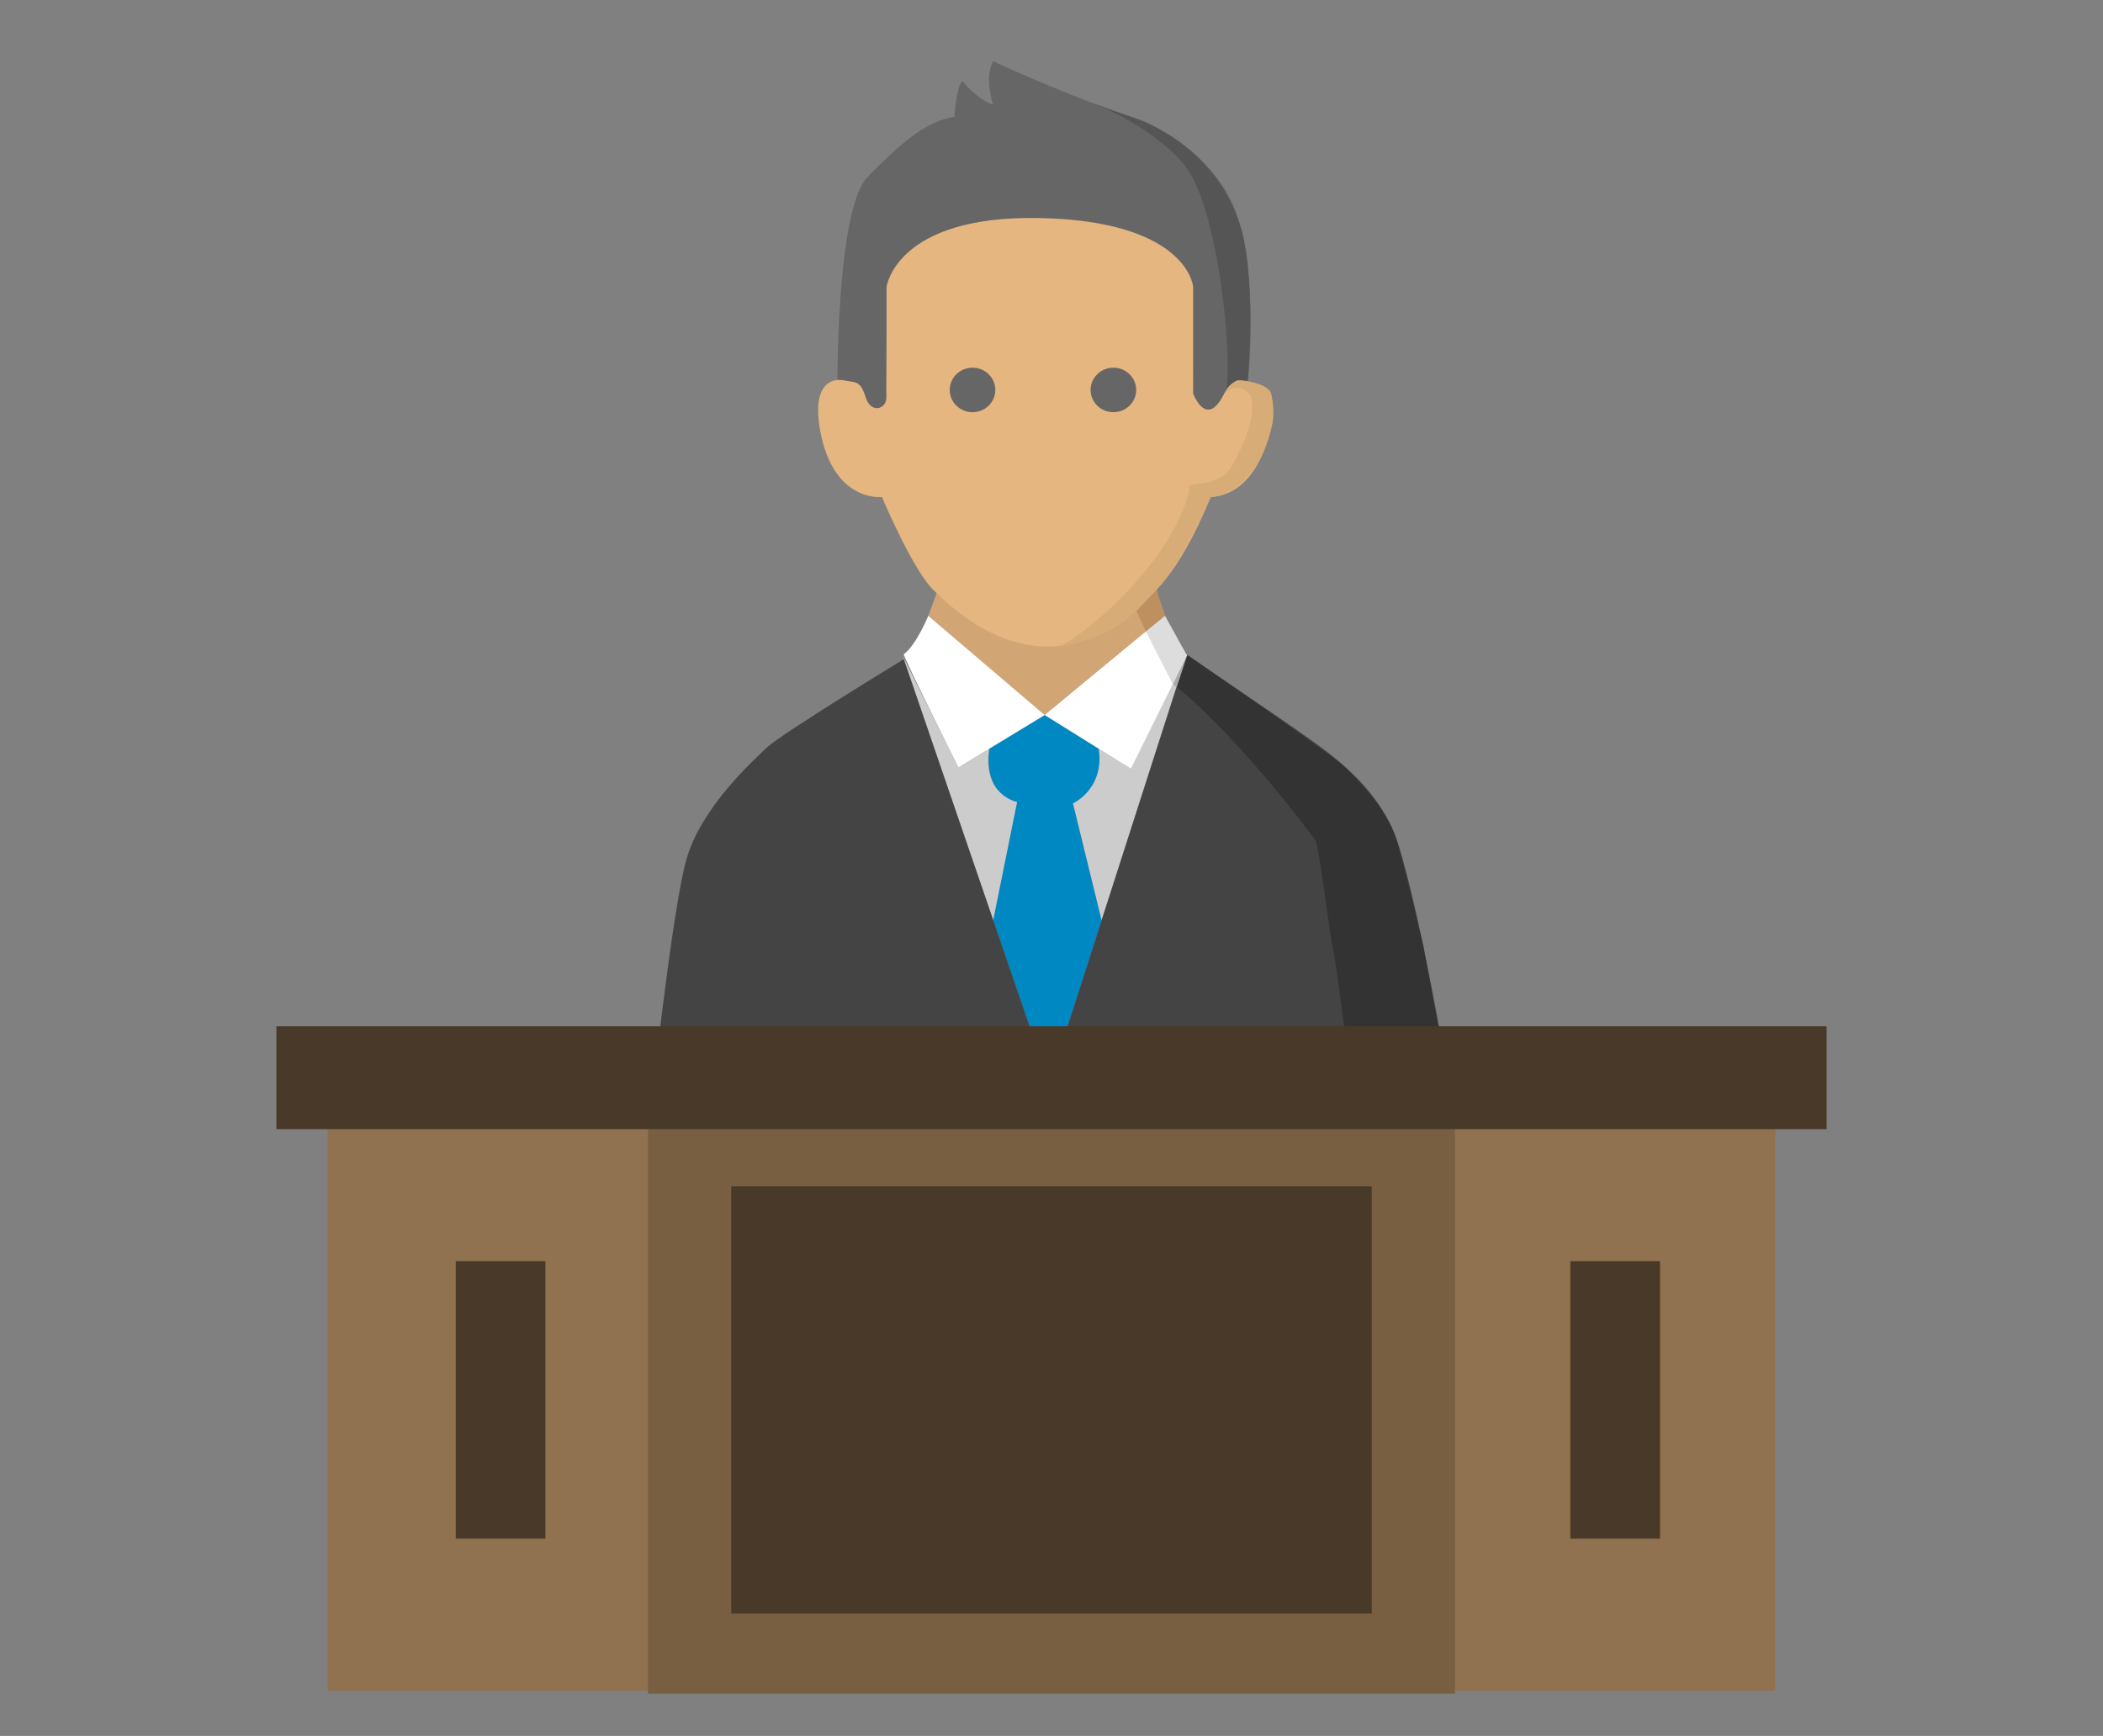 <?xml version="1.0" encoding="utf-8"?>
<!-- Generator: Adobe Illustrator 19.0.0, SVG Export Plug-In . SVG Version: 6.00 Build 0)  -->
<svg version="1.1" xmlns="http://www.w3.org/2000/svg" xmlns:xlink="http://www.w3.org/1999/xlink" x="0px" y="0px" width="172px"
	 height="142px" viewBox="0 0 172 142" enable-background="new 0 0 172 142" xml:space="preserve">
<rect x="0" y="0" width="172" height="142" fill="#808080" stroke="none"/>
<g id="Capa_6">
	<path fill="#0088C2" d="M81.229,75.272l1.955-9.669c0,0-2.691-0.298-2.277-4.358c0.958-0.583,4.536-2.758,4.536-2.758l4.42,2.758
		c0,0,0.691,3.344-2.104,4.47c0.3,1.222,2.341,9.557,2.341,9.557L85.81,88.645L81.229,75.272z"/>
	<path fill="#CCCCCC" d="M73.809,53.611l7.42,21.661l1.955-9.669c0,0-2.86-0.552-2.277-4.358c-1.3,0.791-2.523,1.534-2.523,1.534
		L73.809,53.611"/>
	<path fill="#CCCCCC" d="M97.077,53.515l-6.978,21.757l-2.341-9.557c0,0,2.598-1.173,2.104-4.47c0.828,0.516,2.64,1.647,2.64,1.647
		L97.077,53.515"/>
	<path fill="#D1A574" d="M85.443,58.487l9.84-8.115l-0.893-2.582c0,0-6.919,10.387-17.619,0.232
		c-0.166,0.53-0.848,2.349-0.848,2.349L85.443,58.487z"/>
	<path fill="#FFFFFF" d="M85.443,58.487l7.059,4.405l4.575-9.281c0,0-1.554-2.172-1.794-3.238
		C94.281,51.17,85.443,58.487,85.443,58.487z"/>
	<path fill="#FFFFFF" d="M85.443,58.487l-9.519-8.115c0,0-0.985,2.4-2.002,3.142c-0.112,0.096,4.463,9.264,4.463,9.264
		L85.443,58.487z"/>
	<path fill="#666666" d="M68.491,31.799c0,0-0.124-14.713,2.484-17.344c2.609-2.632,4.587-4.474,7.078-4.905
		c0.056-0.614,0.196-2.491,0.676-2.928c0.37,0.577,1.733,1.763,2.496,1.934C81.038,8.016,80.581,6.129,81.23,5
		c0.713,0.381,7.293,3.286,11.145,4.495c3.852,1.209,7.115,4.231,8.449,7.211c1.334,2.979,1.872,9.404,1.152,15.114
		c-0.499-0.026-1.698,0.268-1.802,0.646c-0.104,0.378-0.572,2.083-1.755,1.71C97.237,33.803,97,33.395,97,31.82
		c0-1.575,0-7.674,0-7.674s-0.102-5.574-10.776-5.639c-10.674-0.065-13.098,3.437-13.606,5.075
		c-0.113,1.638-0.147,8.239-0.147,8.239s0.439,2.68-0.898,2.247c-0.885-0.32-1.047-1.45-1.047-1.45S70.458,31.715,68.491,31.799z"/>
	<path fill="#E5B680" d="M72.136,40.658c0,0-4.257,0.515-5.161-6.092c-0.395-3.219,1.102-3.643,2.056-3.451
		c0.954,0.192,1.324-0.03,1.766,1.371c0.442,1.402,1.679,0.957,1.696,0.079c0.017-0.879,0.017-9.096,0.017-9.096
		s0.753-5.845,12.448-5.634c11.695,0.212,12.627,5.21,12.627,5.676s0.002,8.683,0.002,8.683s1.014,2.739,2.37,0.31
		c1.356-2.428,1.52-1.387,1.52-1.387s2.258,0.191,2.482,1.108c0.224,0.917,0.261,2.003,0,2.852
		c-0.261,0.849-1.228,5.333-4.945,5.587c-0.404,0.983-2.1,5.148-4.391,7.53c-1.245,1.495-8.51,9.602-18.065,0.274
		C74.797,47.019,72.136,40.658,72.136,40.658z"/>
	<ellipse fill="#666666" cx="79.541" cy="31.897" rx="1.864" ry="1.821"/>
	<ellipse fill="#666666" cx="91.062" cy="31.897" rx="1.864" ry="1.821"/>
	<path fill="#444444" d="M53.195,91h65.738c0,0-2.62-15.992-4.642-22.168c-1.458-4.2-4.825-6.714-7.47-8.586
		c-2.645-1.873-9.744-6.665-9.744-6.665L85.81,88.63L73.919,53.925c0,0-9.989,6.078-11.21,7.231
		c-1.221,1.154-5.385,4.959-6.574,9.158C54.946,74.513,53.195,91,53.195,91z"/>
	<path fill="#333333" d="M97.162,53.611c0,0,11.655,8.044,12.665,8.989c1.01,0.945,3.625,3.521,4.391,6.093
		c0.766,2.572,2.206,8.757,2.206,8.757l2.51,13.55h-8.132c0,0-1.44-11.995-1.736-13.138c-0.297-1.144-1.144-8.497-1.483-9.132
		c0,0-5.736-7.878-11.34-12.551C96.569,55.178,97.162,53.611,97.162,53.611z"/>
	<polygon fill="#AAAAAA" points="96.241,56.21 95.919,55.96 97.077,53.611 	"/>
	<polygon fill="#DDDDDD" points="95.919,55.96 93.716,51.653 95.283,50.372 97.077,53.611 	"/>
	<path fill="#BE905F" d="M93.716,51.653l-0.791-1.732c0,0,1.417-1.418,1.698-1.726c0.004,0.282,0.659,2.178,0.659,2.178
		L93.716,51.653z"/>
	<path fill="#D7AC76" d="M101.477,31.117c0,0,2.34,0.291,2.482,1.108c0.142,0.817,0.401,2.424-0.593,4.67
		c-0.995,2.246-2.667,3.643-4.351,3.77c-0.494,1.165-2.692,5.804-4.391,7.53c-1.698,1.726-2.842,3.74-7.967,4.692
		c3.177-1.632,9.785-7.859,10.674-13.196c0.424-0.169,2.584,0,3.473-1.652c0.89-1.652,1.968-3.854,1.493-5.676
		c0,0-0.979-1.364-2.196-0.112C100.315,31.785,100.896,31.117,101.477,31.117"/>
	<path fill="#555555" d="M102.057,31.117c0,0,0.778-8.914-0.746-13.053c-1.523-4.14-4.292-6.455-7.595-8.065
		c-1.963-0.705-3.905-1.391-4.518-1.628c0,0,4.886,1.769,7.653,5.101c2.767,3.332,3.935,15.447,3.464,18.312
		c0.367-0.417,0.8-0.643,0.884-0.667C101.284,31.092,102.057,31.117,102.057,31.117z"/>
	<path fill="#20A89A" d="M63.361,37.785"/>
</g>
<g id="Capa_7">
</g>
<g id="Capa_8">
	<g>
		<rect x="26.798" y="88.785" fill="#917250" width="118.403" height="49.514"/>
		<rect x="128.437" y="103.163" fill="#483928" width="7.335" height="22.699"/>
		<rect x="37.276" y="103.163" fill="#483928" width="7.335" height="22.699"/>
		<rect x="52.994" y="88.542" fill="#795F42" width="66.013" height="50"/>
		<rect x="59.805" y="97.037" fill="#483928" width="52.391" height="34.951"/>
		<rect x="22.607" y="83.949" fill="#483928" width="126.786" height="8.415"/>
	</g>
</g>
</svg>
